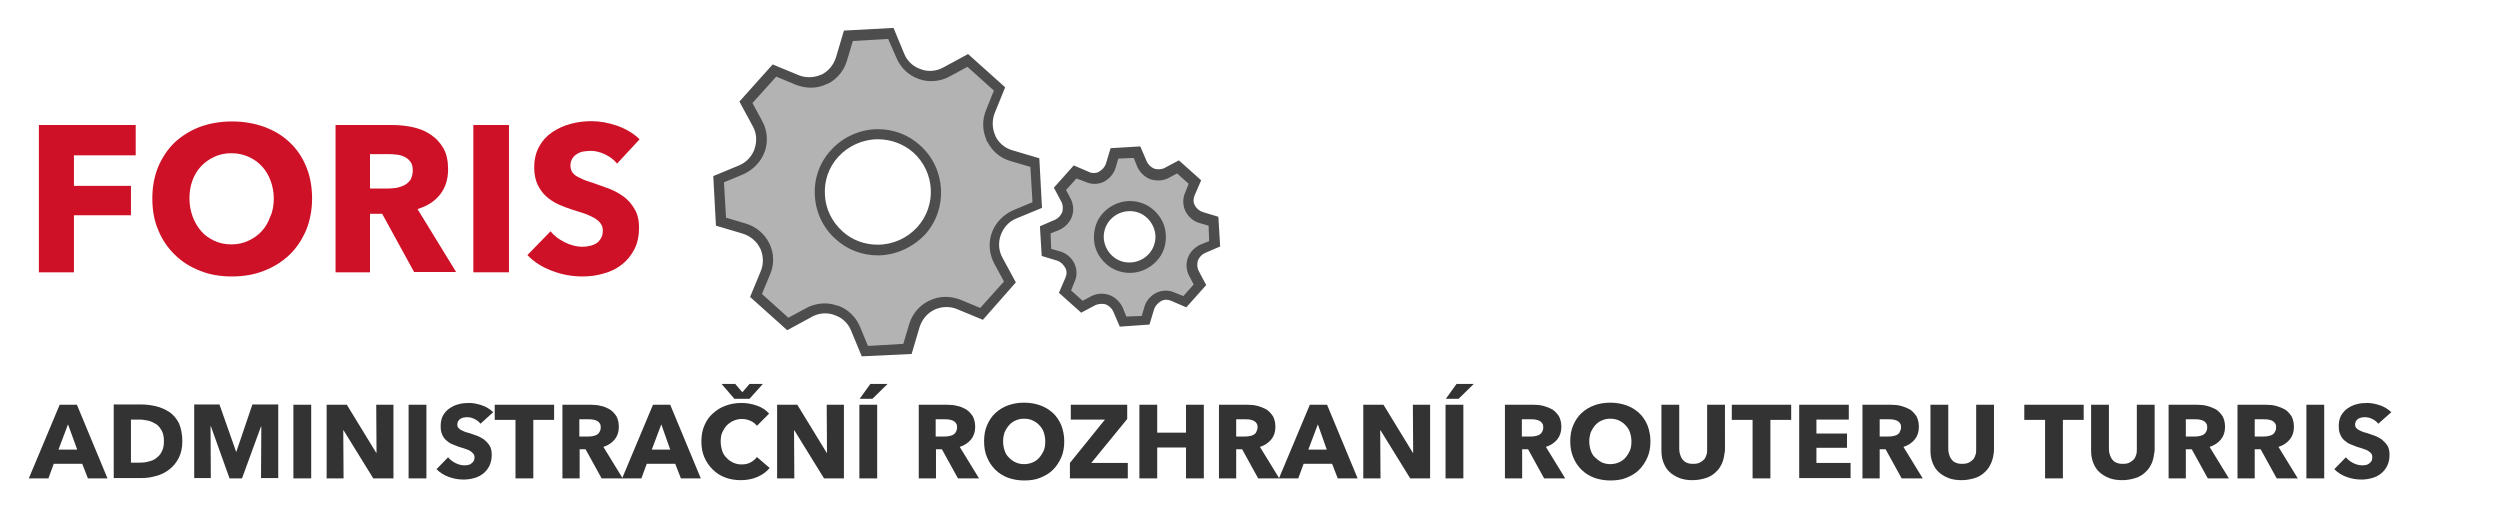 <?xml version="1.0" encoding="utf-8"?>
<!-- Generator: Adobe Illustrator 17.1.0, SVG Export Plug-In . SVG Version: 6.00 Build 0)  -->
<!DOCTYPE svg PUBLIC "-//W3C//DTD SVG 1.1//EN" "http://www.w3.org/Graphics/SVG/1.1/DTD/svg11.dtd">
<svg version="1.1" id="Layer_1" xmlns="http://www.w3.org/2000/svg" xmlns:xlink="http://www.w3.org/1999/xlink" x="0px" y="0px"
	 viewBox="0 209.3 841.9 170.1" enable-background="new 0 209.3 841.9 170.1" xml:space="preserve">
<g enable-background="new    ">
	<path fill="#CE1126" d="M24.9,261.7v10.2h19.2v9.9H24.9V301H13.1v-49.6h32.6v10.2H24.9z"/>
	<path fill="#CE1126" d="M105.1,276.1c0,3.9-0.7,7.5-2,10.7c-1.4,3.2-3.2,6-5.6,8.3c-2.4,2.3-5.3,4.1-8.6,5.4
		c-3.3,1.3-6.9,1.9-10.8,1.9c-3.9,0-7.5-0.6-10.7-1.9c-3.3-1.3-6.1-3-8.5-5.4c-2.4-2.3-4.3-5.1-5.6-8.3c-1.4-3.2-2-6.8-2-10.7
		c0-4,0.7-7.5,2-10.7c1.4-3.2,3.2-5.9,5.6-8.2c2.4-2.2,5.3-4,8.5-5.2c3.3-1.2,6.9-1.8,10.7-1.8c3.9,0,7.5,0.6,10.8,1.8
		c3.3,1.2,6.2,2.9,8.6,5.2c2.4,2.2,4.3,5,5.6,8.2C104.4,268.5,105.1,272.1,105.1,276.1z M92.2,276.1c0-2.1-0.4-4.2-1.1-6
		c-0.7-1.9-1.7-3.5-2.9-4.8c-1.2-1.3-2.7-2.4-4.5-3.2c-1.8-0.8-3.7-1.2-5.8-1.2c-2.1,0-4,0.4-5.7,1.2c-1.7,0.8-3.2,1.8-4.5,3.2
		s-2.2,2.9-2.9,4.8c-0.7,1.9-1,3.9-1,6c0,2.2,0.4,4.3,1.1,6.2c0.7,1.9,1.7,3.5,2.9,4.9c1.2,1.4,2.7,2.4,4.4,3.2
		c1.7,0.8,3.6,1.2,5.7,1.2c2.1,0,4-0.4,5.7-1.2c1.7-0.8,3.2-1.8,4.5-3.2c1.3-1.4,2.2-3,2.9-4.9C91.9,280.4,92.2,278.3,92.2,276.1z"
		/>
	<path fill="#CE1126" d="M139.5,301l-10.8-19.7h-4.1V301H113v-49.6h18.9c2.4,0,4.7,0.2,7,0.7c2.3,0.5,4.3,1.3,6.1,2.5
		c1.8,1.2,3.2,2.7,4.3,4.6c1.1,1.9,1.6,4.3,1.6,7.1c0,3.4-0.9,6.2-2.7,8.5c-1.8,2.3-4.3,3.9-7.6,4.9l13,21.2H139.5z M139,266.7
		c0-1.2-0.2-2.1-0.7-2.8c-0.5-0.7-1.1-1.3-1.9-1.7c-0.8-0.4-1.6-0.7-2.6-0.8s-1.9-0.2-2.8-0.2h-6.4v11.6h5.7c1,0,2-0.1,3-0.2
		c1-0.2,2-0.5,2.8-0.9c0.8-0.4,1.5-1,2.1-1.8C138.7,269,139,267.9,139,266.7z"/>
	<path fill="#CE1126" d="M159.4,301v-49.6h12V301H159.4z"/>
	<path fill="#CE1126" d="M207.8,264.4c-1-1.3-2.4-2.3-4-3.1c-1.7-0.8-3.3-1.2-4.8-1.2c-0.8,0-1.6,0.1-2.4,0.2
		c-0.8,0.1-1.6,0.4-2.2,0.8c-0.7,0.4-1.2,0.9-1.6,1.5c-0.4,0.6-0.7,1.4-0.7,2.4c0,0.8,0.2,1.5,0.5,2.1s0.9,1.1,1.5,1.5
		c0.7,0.4,1.5,0.8,2.4,1.2c0.9,0.4,2,0.7,3.2,1.1c1.7,0.6,3.4,1.2,5.3,1.9c1.8,0.7,3.5,1.6,5,2.7c1.5,1.1,2.7,2.5,3.7,4.2
		c1,1.7,1.5,3.7,1.5,6.2c0,2.8-0.5,5.3-1.6,7.4c-1.1,2.1-2.5,3.8-4.2,5.1c-1.8,1.4-3.8,2.4-6.1,3c-2.3,0.7-4.6,1-7.1,1
		c-3.5,0-7-0.6-10.3-1.9c-3.3-1.2-6.1-3-8.3-5.3l7.8-8c1.2,1.5,2.8,2.7,4.8,3.7c2,1,4,1.5,5.9,1.5c0.9,0,1.8-0.1,2.6-0.3
		c0.8-0.2,1.6-0.5,2.2-0.9c0.6-0.4,1.1-1,1.5-1.7c0.4-0.7,0.6-1.5,0.6-2.5c0-0.9-0.2-1.7-0.7-2.4c-0.5-0.7-1.1-1.2-2-1.8
		c-0.9-0.5-1.9-1-3.2-1.5c-1.3-0.4-2.7-0.9-4.4-1.4c-1.6-0.5-3.1-1.1-4.7-1.8c-1.5-0.7-2.9-1.6-4.1-2.7c-1.2-1.1-2.1-2.4-2.9-4
		c-0.7-1.6-1.1-3.5-1.1-5.7c0-2.8,0.6-5.1,1.7-7.1c1.1-2,2.6-3.6,4.4-4.8s3.9-2.2,6.2-2.8c2.3-0.6,4.6-0.9,6.9-0.9
		c2.8,0,5.7,0.5,8.6,1.5c2.9,1,5.5,2.5,7.7,4.6L207.8,264.4z"/>
</g>
<g id="gear-9-icon_7_">
	<path fill="#B3B3B3" d="M336.2,297.1c-1.5-2.7-1.7-6-0.7-9l0,0c1-3,3.3-5.3,6.2-6.6l7.6-3.2l-0.8-14.3l-8-2.4c-3-0.9-5.5-3-6.8-5.8
		l0,0c-1.4-2.8-1.5-6.1-0.2-9.1l3.1-7.6l-10.7-9.7l-7.3,4c-2.7,1.5-6,1.7-9,0.7l0,0c-3-1-5.3-3.3-6.6-6.2l-3.2-7.5l-14.3,0.8
		l-2.4,7.8c-0.9,3.1-3.1,5.6-5.9,6.8l0,0c-2.8,1.4-6.1,1.5-9,0.2l-7.6-3.2l-9.7,10.7l3.9,7.3c1.5,2.7,1.7,6,0.7,9l0,0
		c-1,3-3.3,5.3-6.2,6.6l-7.6,3.2l0.8,14.3l7.8,2.4c3.1,0.9,5.6,3.1,6.8,5.9l0,0c1.4,2.8,1.5,6.1,0.2,9l-3.2,7.6l10.7,9.7l7.3-4
		c2.7-1.5,6-1.7,9-0.7l0,0c3,1,5.3,3.3,6.6,6.2l3.2,7.6l14.3-0.8l2.4-7.8c0.9-3.1,3.1-5.6,5.9-6.8l0,0c2.8-1.4,6.1-1.5,9-0.2
		l7.6,3.2l9.7-10.7L336.2,297.1z M310.2,287.1c-7.3,8.1-19.5,8.6-27.6,1.5c-8.1-7.3-8.6-19.5-1.5-27.6c7.3-8.1,19.5-8.6,27.6-1.5
		C316.8,266.7,317.3,279,310.2,287.1z M402,301.3c-0.8-1.5-0.9-3.2-0.3-4.8l0,0c0.6-1.6,1.7-2.8,3.3-3.5l4.1-1.7l-0.5-7.6l-4.2-1.2
		c-1.6-0.5-3-1.6-3.6-3.1l0,0c-0.7-1.5-0.8-3.3-0.1-4.9l1.7-4l-5.7-5.1l-3.9,2c-1.5,0.8-3.2,0.9-4.8,0.3l0,0
		c-1.6-0.6-2.8-1.7-3.5-3.3l-1.7-4.1l-7.6,0.5l-1.2,4.2c-0.5,1.6-1.6,3-3.1,3.6l0,0c-1.5,0.7-3.3,0.8-4.8,0.1l-4.1-1.7l-5.1,5.7
		l2,3.9c0.8,1.5,0.9,3.2,0.3,4.8l0,0c-0.6,1.6-1.7,2.8-3.3,3.5l-4.1,1.7l0.5,7.6l4.2,1.2c1.6,0.5,3,1.6,3.6,3.1l0,0
		c0.7,1.5,0.8,3.3,0.1,4.8l-1.7,4.1l5.7,5.1l3.9-2c1.5-0.8,3.2-0.9,4.8-0.3l0,0c1.6,0.6,2.8,1.7,3.5,3.3l1.7,4.1l7.6-0.5l1.2-4.2
		c0.5-1.6,1.6-3,3.1-3.6l0,0c1.5-0.7,3.3-0.8,4.8-0.1l4.1,1.7l5.1-5.7L402,301.3z M388.2,295.9c-3.9,4.3-10.5,4.7-14.7,0.8
		c-4.3-3.9-4.7-10.5-0.8-14.7c3.9-4.3,10.5-4.7,14.7-0.8C391.6,285.1,392,291.7,388.2,295.9z"/>
	<path fill="#4D4D4D" d="M290.2,329.3l-3.6-8.7c-1-2.5-3.1-4.4-5.6-5.2l-0.2-0.1c-2.4-0.8-5.1-0.6-7.4,0.7l-8.3,4.5l-12.5-11.2
		l3.6-8.7c1-2.4,0.9-5.1-0.1-7.5l-0.1-0.1c-1.1-2.4-3.3-4.2-5.8-5l-9.1-2.7l-0.9-16.7l8.7-3.6c2.4-1,4.3-3,5.2-5.5v-0.1
		c0.9-2.5,0.7-5.3-0.6-7.6l-4.5-8.3l11.2-12.5l8.7,3.6c2.4,1,5.1,0.9,7.5-0.1h0.1c2.4-1.1,4.2-3.3,5-5.8l2.7-9.1l16.7-0.9l3.6,8.7
		c1,2.5,3.1,4.4,5.6,5.2l0.2,0.1c2.4,0.8,5.1,0.6,7.4-0.7l8.3-4.5l12.5,11.2l-3.5,8.6c-1,2.5-0.9,5.3,0.2,7.7v0.1
		c1.1,2.3,3.2,4.1,5.7,4.8l9.1,2.7l0.9,16.7l-8.7,3.6c-2.5,1-4.3,3.1-5.2,5.6c-0.9,2.5-0.7,5.3,0.6,7.6l4.5,8.3L331,317l-8.7-3.6
		c-2.4-1-5.1-0.9-7.4,0.1l-0.2,0.1c-2.4,1.1-4.2,3.3-5,5.8l-2.7,9.1L290.2,329.3z M282.4,312.3c3.2,1.2,5.8,3.7,7.2,7l2.7,6.5
		l11.9-0.7l2-6.7c1-3.3,3.3-6.1,6.4-7.7l0,0l0.5-0.2c3.2-1.6,7-1.6,10.5-0.2l6.5,2.7l8-8.9l-3.3-6.1c-1.7-3.2-2-6.9-0.8-10.3
		c1.2-3.4,3.9-6.1,7.2-7.6l6.5-2.7l-0.7-11.9l-6.8-2c-3.4-1-6.1-3.3-7.7-6.5l-0.3-0.3v-0.3c-1.4-3.2-1.5-6.8-0.1-10.1l2.6-6.5
		l-8.9-8l-6.1,3.3c-3.2,1.7-6.9,2-10.3,0.8l-0.2-0.1c-3.3-1.2-5.9-3.7-7.3-7l-2.8-6.4l-11.9,0.7l-2,6.7c-1,3.3-3.2,6-6.2,7.6l0,0
		l-0.6,0.2c-3.2,1.6-7,1.6-10.5,0.2l-6.5-2.7l-8,8.9l3.3,6.1c1.7,3.1,2,6.7,0.9,10.1l0,0l-0.1,0.2c-1.2,3.4-3.9,6.1-7.2,7.6
		l-6.5,2.7l0.7,11.9l6.7,2c3.4,1,6.2,3.4,7.8,6.5l0,0l0.1,0.2c1.6,3.3,1.7,7,0.2,10.5l-2.7,6.5l8.9,8l6.1-3.3c3.2-1.7,7-2,10.3-0.8
		L282.4,312.3z M377.1,319.3l-2.2-5.1c-0.5-1.1-1.4-1.9-2.5-2.4l0,0c-1.1-0.3-2.4-0.2-3.4,0.2l-4.9,2.6l-7.5-6.7l2.2-5.1
		c0.5-1.1,0.5-2.4-0.1-3.4c-0.6-1-1.5-1.9-2.6-2.3l-5.3-1.6l-0.6-10l5.1-2.2c1.1-0.5,1.9-1.4,2.4-2.5c0.3-1.1,0.3-2.4-0.2-3.4
		l-2.6-4.9l6.7-7.5l5.1,2.2c1,0.5,2.3,0.5,3.3,0l0.1-0.1c1-0.5,1.9-1.5,2.3-2.6l1.6-5.3l10-0.6l2.2,5.1c0.5,1.1,1.4,1.9,2.5,2.4
		c1.1,0.3,2.4,0.3,3.4-0.2l4.9-2.6l7.5,6.7l-2.2,5.1c-0.5,1.1-0.5,2.4,0.1,3.4c0.5,1,1.5,1.8,2.6,2.2l5.3,1.6l0.6,10l-5.1,2.2
		c-1.1,0.5-1.9,1.4-2.4,2.5c-0.3,1.1-0.3,2.4,0.2,3.4l2.6,4.9l-6.7,7.5l-5.1-2.2c-1.1-0.5-2.4-0.5-3.4,0.1s-1.9,1.5-2.3,2.6
		l-1.6,5.3L377.1,319.3z M373.7,308.7c1.9,0.7,3.5,2.3,4.4,4.2l1.2,3l5.2-0.2l0.9-3.1c0.6-2,2-3.7,4-4.7c1.9-0.9,4.2-1,6.1-0.1
		l3,1.2l3.5-3.9l-1.5-2.8c-1-1.9-1.2-4.1-0.5-6.1c0.7-2,2.3-3.6,4.2-4.5l3-1.2l-0.2-5.2l-3.1-0.9c-2-0.6-3.7-2-4.7-4
		c-0.9-1.9-1-4.2-0.1-6.2l1.2-3l-3.9-3.5l-2.8,1.5c-1.8,1-4.1,1.1-6.1,0.5c-2-0.7-3.6-2.3-4.5-4.2l-1.2-3l-5.2,0.2l-0.9,3.1
		c-0.6,1.9-1.9,3.5-3.6,4.5l0,0l-0.3,0.2c-1.9,0.9-4.2,1-6.1,0.1l-3.2-1.2l-3.5,3.9l1.5,2.8c1,1.9,1.2,4.1,0.5,6.1
		c-0.7,2-2.3,3.6-4.2,4.5l-3,1.2l0.2,5.2l3.1,0.9c2,0.6,3.7,2,4.7,4c0.9,1.9,1,4.2,0.1,6.1l-1.2,3l3.9,3.5l2.8-1.5
		C369.3,308.1,371.5,307.9,373.7,308.7L373.7,308.7z M380.5,301.2c-3,0-5.9-1.1-8.1-3.1c-2.4-2.2-3.9-5.1-4-8.4
		c-0.1-3.2,0.9-6.4,3.1-8.7c2.3-2.5,5.6-4,9-4c3,0,5.9,1.1,8.1,3.1c2.4,2.2,3.9,5.1,4,8.4c0.2,3.2-0.9,6.4-3.1,8.7
		C387.2,299.7,383.9,301.2,380.5,301.2z M380.5,280.4c-2.5,0-4.8,1-6.5,2.8c-1.6,1.7-2.4,4-2.3,6.2s1.1,4.4,2.8,6
		c1.6,1.5,3.6,2.3,5.8,2.3c2.5,0,4.8-1,6.5-2.8c1.6-1.7,2.4-4,2.3-6.2s-1.1-4.4-2.8-6C384.7,281.2,382.7,280.4,380.5,280.4z
		 M295.6,295.3c-5.2,0-10.3-1.9-14.2-5.5c-4.2-3.7-6.7-9-7-14.7c-0.3-5.7,1.6-11.1,5.5-15.3c4-4.4,9.8-7,15.8-7
		c5.2,0,10.3,1.9,14.2,5.5c8.7,7.8,9.4,21.4,1.6,30C307.4,292.6,301.6,295.3,295.6,295.3z M295.6,256.2c-5,0-9.9,2.2-13.3,5.9
		c-3.2,3.5-4.8,8.1-4.5,12.8c0.2,4.8,2.4,9.1,5.9,12.3c3.3,3,7.5,4.5,11.9,4.5c5.1,0,9.9-2.2,13.3-5.9c6.6-7.3,6-18.6-1.4-25.2
		C304.3,257.8,300.1,256.2,295.6,256.2z"/>
</g>
<g enable-background="new    ">
	<path fill="#333333" d="M29.6,370.4l-1.9-4.9h-9.6l-1.8,4.9H9.7l10.4-24.8h5.8l10.3,24.8H29.6z M22.9,352.2l-3.2,8.5H26L22.9,352.2
		z"/>
	<path fill="#333333" d="M61.4,357.9c0,2.2-0.4,4-1.2,5.6c-0.8,1.6-1.9,2.9-3.2,3.9s-2.8,1.8-4.5,2.2c-1.7,0.5-3.3,0.7-5,0.7h-9.2
		v-24.8h9c1.8,0,3.5,0.2,5.2,0.6c1.7,0.4,3.2,1.1,4.6,2c1.3,0.9,2.4,2.2,3.2,3.8C61,353.6,61.4,355.6,61.4,357.9z M55.2,357.9
		c0-1.4-0.2-2.6-0.7-3.5s-1.1-1.7-1.8-2.2c-0.8-0.5-1.6-0.9-2.6-1.2c-1-0.2-2-0.4-3-0.4h-3v14.5H47c1.1,0,2.1-0.1,3.1-0.4
		c1-0.2,1.9-0.6,2.6-1.2c0.8-0.6,1.4-1.3,1.8-2.2C55,360.4,55.2,359.3,55.2,357.9z"/>
	<path fill="#333333" d="M87.9,370.4l0.1-17.5h-0.1l-6.4,17.5h-4.2L71,352.8h-0.1l0.1,17.5h-5.6v-24.8h8.5l5.6,15.9h0.1l5.4-15.9
		h8.7v24.8H87.9z"/>
	<path fill="#333333" d="M98.8,370.4v-24.8h6v24.8H98.8z"/>
	<path fill="#333333" d="M125.7,370.4l-10-16.2h-0.1l0.1,16.2H110v-24.8h6.8l9.9,16.2h0.1l-0.1-16.2h5.8v24.8H125.7z"/>
	<path fill="#333333" d="M137.6,370.4v-24.8h6v24.8H137.6z"/>
	<path fill="#333333" d="M161.8,352c-0.5-0.7-1.2-1.2-2-1.6c-0.8-0.4-1.6-0.6-2.4-0.6c-0.4,0-0.8,0-1.2,0.1
		c-0.4,0.1-0.8,0.2-1.1,0.4c-0.3,0.2-0.6,0.5-0.8,0.8c-0.2,0.3-0.3,0.7-0.3,1.2c0,0.4,0.1,0.8,0.3,1c0.2,0.3,0.4,0.5,0.8,0.7
		c0.3,0.2,0.7,0.4,1.2,0.6c0.5,0.2,1,0.4,1.6,0.5c0.8,0.3,1.7,0.6,2.6,0.9c0.9,0.3,1.7,0.8,2.5,1.3c0.7,0.6,1.4,1.3,1.9,2.1
		c0.5,0.8,0.7,1.9,0.7,3.1c0,1.4-0.3,2.7-0.8,3.7c-0.5,1-1.2,1.9-2.1,2.6c-0.9,0.7-1.9,1.2-3,1.5c-1.1,0.3-2.3,0.5-3.5,0.5
		c-1.8,0-3.5-0.3-5.1-0.9c-1.7-0.6-3-1.5-4.1-2.6l3.9-4c0.6,0.7,1.4,1.4,2.4,1.9c1,0.5,2,0.8,3,0.8c0.4,0,0.9,0,1.3-0.1
		c0.4-0.1,0.8-0.2,1.1-0.5c0.3-0.2,0.6-0.5,0.8-0.8c0.2-0.3,0.3-0.8,0.3-1.3c0-0.5-0.1-0.9-0.4-1.2c-0.2-0.3-0.6-0.6-1-0.9
		c-0.4-0.3-1-0.5-1.6-0.7c-0.6-0.2-1.4-0.5-2.2-0.7c-0.8-0.3-1.6-0.6-2.3-0.9c-0.8-0.3-1.4-0.8-2-1.3c-0.6-0.5-1.1-1.2-1.4-2
		c-0.4-0.8-0.5-1.7-0.5-2.9c0-1.4,0.3-2.6,0.8-3.5c0.6-1,1.3-1.8,2.2-2.4c0.9-0.6,1.9-1.1,3.1-1.4c1.1-0.3,2.3-0.4,3.5-0.4
		c1.4,0,2.8,0.3,4.3,0.8c1.5,0.5,2.7,1.3,3.8,2.3L161.8,352z"/>
	<path fill="#333333" d="M179.6,350.7v19.7h-6v-19.7h-7v-5.1h20v5.1H179.6z"/>
	<path fill="#333333" d="M202.6,370.4l-5.4-9.8h-2v9.8h-5.8v-24.8h9.5c1.2,0,2.4,0.1,3.5,0.4c1.1,0.2,2.1,0.7,3,1.2
		c0.9,0.6,1.6,1.4,2.2,2.3c0.5,1,0.8,2.1,0.8,3.6c0,1.7-0.5,3.1-1.4,4.2c-0.9,1.1-2.2,2-3.8,2.5l6.5,10.6H202.6z M202.3,353.2
		c0-0.6-0.1-1.1-0.4-1.4c-0.2-0.4-0.6-0.6-0.9-0.8c-0.4-0.2-0.8-0.3-1.3-0.4c-0.5-0.1-0.9-0.1-1.4-0.1h-3.2v5.8h2.8
		c0.5,0,1,0,1.5-0.1s1-0.2,1.4-0.4c0.4-0.2,0.8-0.5,1-0.9C202.2,354.3,202.3,353.8,202.3,353.2z"/>
	<path fill="#333333" d="M229.3,370.4l-1.9-4.9h-9.6l-1.8,4.9h-6.5l10.4-24.8h5.8l10.3,24.8H229.3z M222.7,352.2l-3.2,8.5h6.2
		L222.7,352.2z"/>
	<path fill="#333333" d="M259.2,366.9c-1.1,1.3-2.5,2.3-4.1,3s-3.5,1.1-5.6,1.1c-1.9,0-3.7-0.3-5.3-0.9s-3-1.5-4.2-2.7
		c-1.2-1.2-2.1-2.5-2.8-4.1c-0.7-1.6-1-3.4-1-5.3c0-2,0.3-3.8,1-5.4c0.7-1.6,1.6-3,2.9-4.1c1.2-1.1,2.6-2,4.3-2.6
		c1.6-0.6,3.4-0.9,5.3-0.9c1.8,0,3.5,0.3,5.2,0.9c1.7,0.6,3.1,1.5,4.1,2.7l-4.1,4.1c-0.6-0.8-1.3-1.3-2.2-1.7
		c-0.9-0.4-1.8-0.6-2.8-0.6c-1.1,0-2,0.2-2.9,0.6c-0.9,0.4-1.6,0.9-2.3,1.6c-0.6,0.7-1.1,1.5-1.5,2.4s-0.5,1.9-0.5,3
		c0,1.1,0.2,2.1,0.5,3.1s0.8,1.7,1.5,2.4c0.6,0.7,1.4,1.2,2.2,1.6c0.9,0.4,1.8,0.6,2.8,0.6c1.2,0,2.2-0.2,3.1-0.7
		c0.9-0.5,1.6-1.1,2.1-1.8L259.2,366.9z M252.4,343.6h-5.1l-4.3-5h4.6l2.4,2.8l2.4-2.8h4.5L252.4,343.6z"/>
	<path fill="#333333" d="M277.5,370.4l-10-16.2h-0.1l0.1,16.2h-5.8v-24.8h6.8l9.9,16.2h0.1l-0.1-16.2h5.8v24.8H277.5z"/>
	<path fill="#333333" d="M293.8,343.6h-4.3l3.6-5h5.8L293.8,343.6z M289.4,370.4v-24.8h6v24.8H289.4z"/>
	<path fill="#333333" d="M322.6,370.4l-5.4-9.8h-2v9.8h-5.8v-24.8h9.5c1.2,0,2.4,0.1,3.5,0.4c1.1,0.2,2.1,0.7,3,1.2
		c0.9,0.6,1.6,1.4,2.2,2.3c0.5,1,0.8,2.1,0.8,3.6c0,1.7-0.5,3.1-1.4,4.2c-0.9,1.1-2.2,2-3.8,2.5l6.5,10.6H322.6z M322.3,353.2
		c0-0.6-0.1-1.1-0.4-1.4c-0.2-0.4-0.6-0.6-0.9-0.8c-0.4-0.2-0.8-0.3-1.3-0.4c-0.5-0.1-0.9-0.1-1.4-0.1h-3.2v5.8h2.8
		c0.5,0,1,0,1.5-0.1s1-0.2,1.4-0.4c0.4-0.2,0.8-0.5,1-0.9C322.2,354.3,322.3,353.8,322.3,353.2z"/>
	<path fill="#333333" d="M358.4,357.9c0,2-0.3,3.8-1,5.4c-0.7,1.6-1.6,3-2.8,4.2c-1.2,1.2-2.6,2-4.3,2.7s-3.5,0.9-5.4,0.9
		c-1.9,0-3.7-0.3-5.4-0.9c-1.6-0.6-3.1-1.5-4.3-2.7c-1.2-1.2-2.1-2.5-2.8-4.2c-0.7-1.6-1-3.4-1-5.4c0-2,0.3-3.8,1-5.4
		c0.7-1.6,1.6-3,2.8-4.1c1.2-1.1,2.6-2,4.3-2.6c1.6-0.6,3.4-0.9,5.4-0.9c1.9,0,3.7,0.3,5.4,0.9c1.7,0.6,3.1,1.5,4.3,2.6
		c1.2,1.1,2.1,2.5,2.8,4.1C358,354.1,358.4,355.9,358.4,357.9z M352,357.9c0-1.1-0.2-2.1-0.5-3s-0.8-1.7-1.5-2.4
		c-0.6-0.7-1.4-1.2-2.2-1.6c-0.9-0.4-1.8-0.6-2.9-0.6c-1.1,0-2,0.2-2.9,0.6c-0.9,0.4-1.6,0.9-2.2,1.6c-0.6,0.7-1.1,1.5-1.5,2.4
		c-0.3,0.9-0.5,1.9-0.5,3c0,1.1,0.2,2.2,0.5,3.1s0.8,1.8,1.5,2.4c0.6,0.7,1.4,1.2,2.2,1.6c0.9,0.4,1.8,0.6,2.9,0.6
		c1,0,2-0.2,2.9-0.6c0.9-0.4,1.6-0.9,2.2-1.6c0.6-0.7,1.1-1.5,1.5-2.4S352,359,352,357.9z"/>
	<path fill="#333333" d="M360.3,370.4v-5.2l11.8-14.6h-11.5v-5h19v4.8l-12.1,14.8h12.3v5.2H360.3z"/>
	<path fill="#333333" d="M399.4,370.4V360h-9.7v10.4h-6v-24.8h6v9.4h9.7v-9.4h6v24.8H399.4z"/>
	<path fill="#333333" d="M423.7,370.4l-5.4-9.8h-2v9.8h-5.8v-24.8h9.5c1.2,0,2.4,0.1,3.5,0.4s2.1,0.7,3,1.2c0.9,0.6,1.6,1.4,2.2,2.3
		c0.5,1,0.8,2.1,0.8,3.6c0,1.7-0.5,3.1-1.4,4.2c-0.9,1.1-2.2,2-3.8,2.5l6.5,10.6H423.7z M423.5,353.2c0-0.6-0.1-1.1-0.4-1.4
		c-0.2-0.4-0.6-0.6-0.9-0.8c-0.4-0.2-0.8-0.3-1.3-0.4c-0.5-0.1-0.9-0.1-1.4-0.1h-3.2v5.8h2.8c0.5,0,1,0,1.5-0.1
		c0.5-0.1,1-0.2,1.4-0.4c0.4-0.2,0.8-0.5,1-0.9C423.3,354.3,423.5,353.8,423.5,353.2z"/>
	<path fill="#333333" d="M450.5,370.4l-1.9-4.9h-9.6l-1.8,4.9h-6.5l10.4-24.8h5.8l10.3,24.8H450.5z M443.8,352.2l-3.2,8.5h6.2
		L443.8,352.2z"/>
	<path fill="#333333" d="M474.9,370.4l-10-16.2h-0.1l0.1,16.2h-5.8v-24.8h6.8l9.9,16.2h0.1l-0.1-16.2h5.8v24.8H474.9z"/>
	<path fill="#333333" d="M491.2,343.6h-4.3l3.6-5h5.8L491.2,343.6z M486.8,370.4v-24.8h6v24.8H486.8z"/>
	<path fill="#333333" d="M520,370.4l-5.4-9.8h-2v9.8h-5.8v-24.8h9.5c1.2,0,2.4,0.1,3.5,0.4s2.1,0.7,3,1.2c0.9,0.6,1.6,1.4,2.2,2.3
		c0.5,1,0.8,2.1,0.8,3.6c0,1.7-0.5,3.1-1.4,4.2c-0.9,1.1-2.2,2-3.8,2.5l6.5,10.6H520z M519.7,353.2c0-0.6-0.1-1.1-0.4-1.4
		c-0.2-0.4-0.6-0.6-0.9-0.8c-0.4-0.2-0.8-0.3-1.3-0.4c-0.5-0.1-0.9-0.1-1.4-0.1h-3.2v5.8h2.8c0.5,0,1,0,1.5-0.1
		c0.5-0.1,1-0.2,1.4-0.4c0.4-0.2,0.8-0.5,1-0.9C519.6,354.3,519.7,353.8,519.7,353.2z"/>
	<path fill="#333333" d="M555.8,357.9c0,2-0.3,3.8-1,5.4s-1.6,3-2.8,4.2s-2.6,2-4.3,2.7s-3.5,0.9-5.4,0.9c-1.9,0-3.7-0.3-5.4-0.9
		c-1.6-0.6-3.1-1.5-4.3-2.7s-2.1-2.5-2.8-4.2s-1-3.4-1-5.4c0-2,0.3-3.8,1-5.4c0.7-1.6,1.6-3,2.8-4.1s2.6-2,4.3-2.6
		c1.6-0.6,3.4-0.9,5.4-0.9c1.9,0,3.7,0.3,5.4,0.9c1.7,0.6,3.1,1.5,4.3,2.6s2.1,2.5,2.8,4.1C555.4,354.1,555.8,355.9,555.8,357.9z
		 M549.4,357.9c0-1.1-0.2-2.1-0.5-3s-0.8-1.7-1.5-2.4c-0.6-0.7-1.4-1.2-2.2-1.6c-0.9-0.4-1.8-0.6-2.9-0.6c-1.1,0-2,0.2-2.9,0.6
		c-0.9,0.4-1.6,0.9-2.2,1.6c-0.6,0.7-1.1,1.5-1.5,2.4c-0.3,0.9-0.5,1.9-0.5,3c0,1.1,0.2,2.2,0.5,3.1c0.3,0.9,0.8,1.8,1.5,2.4
		s1.4,1.2,2.2,1.6c0.9,0.4,1.8,0.6,2.9,0.6c1,0,2-0.2,2.9-0.6c0.9-0.4,1.6-0.9,2.2-1.6c0.6-0.7,1.1-1.5,1.5-2.4
		S549.4,359,549.4,357.9z"/>
	<path fill="#333333" d="M580,365.1c-0.5,1.2-1.2,2.3-2.2,3.2c-0.9,0.9-2.1,1.6-3.4,2s-2.8,0.7-4.4,0.7c-1.6,0-3.1-0.2-4.4-0.7
		c-1.3-0.5-2.4-1.2-3.3-2s-1.6-1.9-2.1-3.2s-0.7-2.6-0.7-4.1v-15.4h6v14.9c0,0.7,0.1,1.3,0.3,1.9c0.2,0.6,0.4,1.1,0.8,1.6
		c0.4,0.5,0.8,0.9,1.4,1.1c0.6,0.3,1.3,0.4,2.2,0.4c0.8,0,1.6-0.1,2.2-0.4c0.6-0.3,1.1-0.7,1.5-1.1c0.4-0.5,0.6-1,0.8-1.6
		s0.2-1.2,0.2-1.9v-14.9h6V361C580.7,362.5,580.5,363.9,580,365.1z"/>
	<path fill="#333333" d="M596.2,350.7v19.7h-6v-19.7h-7v-5.1h20v5.1H596.2z"/>
	<path fill="#333333" d="M605.9,370.4v-24.8h16.7v5h-10.9v4.7H622v4.8h-10.3v5.1h11.5v5.1H605.9z"/>
	<path fill="#333333" d="M640.4,370.4l-5.4-9.8h-2v9.8h-5.8v-24.8h9.5c1.2,0,2.4,0.1,3.5,0.4s2.1,0.7,3,1.2c0.9,0.6,1.6,1.4,2.2,2.3
		c0.5,1,0.8,2.1,0.8,3.6c0,1.7-0.5,3.1-1.4,4.2c-0.9,1.1-2.2,2-3.8,2.5l6.5,10.6H640.4z M640.2,353.2c0-0.6-0.1-1.1-0.4-1.4
		c-0.2-0.4-0.6-0.6-0.9-0.8c-0.4-0.2-0.8-0.3-1.3-0.4c-0.5-0.1-0.9-0.1-1.4-0.1H633v5.8h2.8c0.5,0,1,0,1.5-0.1
		c0.5-0.1,1-0.2,1.4-0.4c0.4-0.2,0.8-0.5,1-0.9C640,354.3,640.2,353.8,640.2,353.2z"/>
	<path fill="#333333" d="M670.6,365.1c-0.5,1.2-1.2,2.3-2.2,3.2c-0.9,0.9-2.1,1.6-3.4,2s-2.8,0.7-4.4,0.7c-1.6,0-3.1-0.2-4.4-0.7
		c-1.3-0.5-2.4-1.2-3.3-2s-1.6-1.9-2.1-3.2s-0.7-2.6-0.7-4.1v-15.4h6v14.9c0,0.7,0.1,1.3,0.3,1.9c0.2,0.6,0.4,1.1,0.8,1.6
		c0.4,0.5,0.8,0.9,1.4,1.1c0.6,0.3,1.3,0.4,2.2,0.4c0.8,0,1.6-0.1,2.2-0.4c0.6-0.3,1.1-0.7,1.5-1.1c0.4-0.5,0.6-1,0.8-1.6
		s0.2-1.2,0.2-1.9v-14.9h6V361C671.4,362.5,671.1,363.9,670.6,365.1z"/>
	<path fill="#333333" d="M694.7,350.7v19.7h-6v-19.7h-7v-5.1h20v5.1H694.7z"/>
	<path fill="#333333" d="M724.7,365.1c-0.5,1.2-1.2,2.3-2.2,3.2c-0.9,0.9-2.1,1.6-3.4,2s-2.8,0.7-4.4,0.7c-1.6,0-3.1-0.2-4.4-0.7
		c-1.3-0.5-2.4-1.2-3.3-2s-1.6-1.9-2.1-3.2s-0.7-2.6-0.7-4.1v-15.4h6v14.9c0,0.7,0.1,1.3,0.3,1.9c0.2,0.6,0.4,1.1,0.8,1.6
		c0.4,0.5,0.8,0.9,1.4,1.1c0.6,0.3,1.3,0.4,2.2,0.4c0.8,0,1.6-0.1,2.2-0.4c0.6-0.3,1.1-0.7,1.5-1.1c0.4-0.5,0.6-1,0.8-1.6
		s0.2-1.2,0.2-1.9v-14.9h6V361C725.4,362.5,725.2,363.9,724.7,365.1z"/>
	<path fill="#333333" d="M743.5,370.4l-5.4-9.8h-2v9.8h-5.8v-24.8h9.5c1.2,0,2.4,0.1,3.5,0.4s2.1,0.7,3,1.2c0.9,0.6,1.6,1.4,2.2,2.3
		c0.5,1,0.8,2.1,0.8,3.6c0,1.7-0.5,3.1-1.4,4.2c-0.9,1.1-2.2,2-3.8,2.5l6.5,10.6H743.5z M743.3,353.2c0-0.6-0.1-1.1-0.4-1.4
		c-0.2-0.4-0.6-0.6-0.9-0.8c-0.4-0.2-0.8-0.3-1.3-0.4c-0.5-0.1-0.9-0.1-1.4-0.1h-3.2v5.8h2.8c0.5,0,1,0,1.5-0.1
		c0.5-0.1,1-0.2,1.4-0.4c0.4-0.2,0.8-0.5,1-0.9C743.2,354.3,743.3,353.8,743.3,353.2z"/>
	<path fill="#333333" d="M766.7,370.4l-5.4-9.8h-2v9.8h-5.8v-24.8h9.5c1.2,0,2.4,0.1,3.5,0.4s2.1,0.7,3,1.2c0.9,0.6,1.6,1.4,2.2,2.3
		c0.5,1,0.8,2.1,0.8,3.6c0,1.7-0.5,3.1-1.4,4.2c-0.9,1.1-2.2,2-3.8,2.5l6.5,10.6H766.7z M766.5,353.2c0-0.6-0.1-1.1-0.4-1.4
		c-0.2-0.4-0.6-0.6-0.9-0.8c-0.4-0.2-0.8-0.3-1.3-0.4c-0.5-0.1-0.9-0.1-1.4-0.1h-3.2v5.8h2.8c0.5,0,1,0,1.5-0.1
		c0.5-0.1,1-0.2,1.4-0.4c0.4-0.2,0.8-0.5,1-0.9C766.4,354.3,766.5,353.8,766.5,353.2z"/>
	<path fill="#333333" d="M776.7,370.4v-24.8h6v24.8H776.7z"/>
	<path fill="#333333" d="M800.9,352c-0.5-0.7-1.2-1.2-2-1.6s-1.6-0.6-2.4-0.6c-0.4,0-0.8,0-1.2,0.1c-0.4,0.1-0.8,0.2-1.1,0.4
		c-0.3,0.2-0.6,0.5-0.8,0.8s-0.3,0.7-0.3,1.2c0,0.4,0.1,0.8,0.3,1s0.4,0.5,0.8,0.7c0.3,0.2,0.7,0.4,1.2,0.6c0.5,0.2,1,0.4,1.6,0.5
		c0.8,0.3,1.7,0.6,2.6,0.9c0.9,0.3,1.7,0.8,2.5,1.3c0.7,0.6,1.4,1.3,1.9,2.1c0.5,0.8,0.7,1.9,0.7,3.1c0,1.4-0.3,2.7-0.8,3.7
		c-0.5,1-1.2,1.9-2.1,2.6s-1.9,1.2-3,1.5c-1.1,0.3-2.3,0.5-3.5,0.5c-1.8,0-3.5-0.3-5.1-0.9c-1.7-0.6-3-1.5-4.1-2.6l3.9-4
		c0.6,0.7,1.4,1.4,2.4,1.9c1,0.5,2,0.8,3,0.8c0.4,0,0.9,0,1.3-0.1c0.4-0.1,0.8-0.2,1.1-0.5c0.3-0.2,0.6-0.5,0.8-0.8
		c0.2-0.3,0.3-0.8,0.3-1.3c0-0.5-0.1-0.9-0.3-1.2c-0.2-0.3-0.6-0.6-1-0.9c-0.4-0.3-1-0.5-1.6-0.7c-0.6-0.2-1.4-0.5-2.2-0.7
		c-0.8-0.3-1.6-0.6-2.3-0.9c-0.8-0.3-1.4-0.8-2-1.3c-0.6-0.5-1.1-1.2-1.4-2c-0.4-0.8-0.5-1.7-0.5-2.9c0-1.4,0.3-2.6,0.8-3.5
		c0.6-1,1.3-1.8,2.2-2.4c0.9-0.6,1.9-1.1,3.1-1.4c1.1-0.3,2.3-0.4,3.5-0.4c1.4,0,2.8,0.3,4.3,0.8c1.5,0.5,2.7,1.3,3.8,2.3L800.9,352
		z"/>
</g>
</svg>
